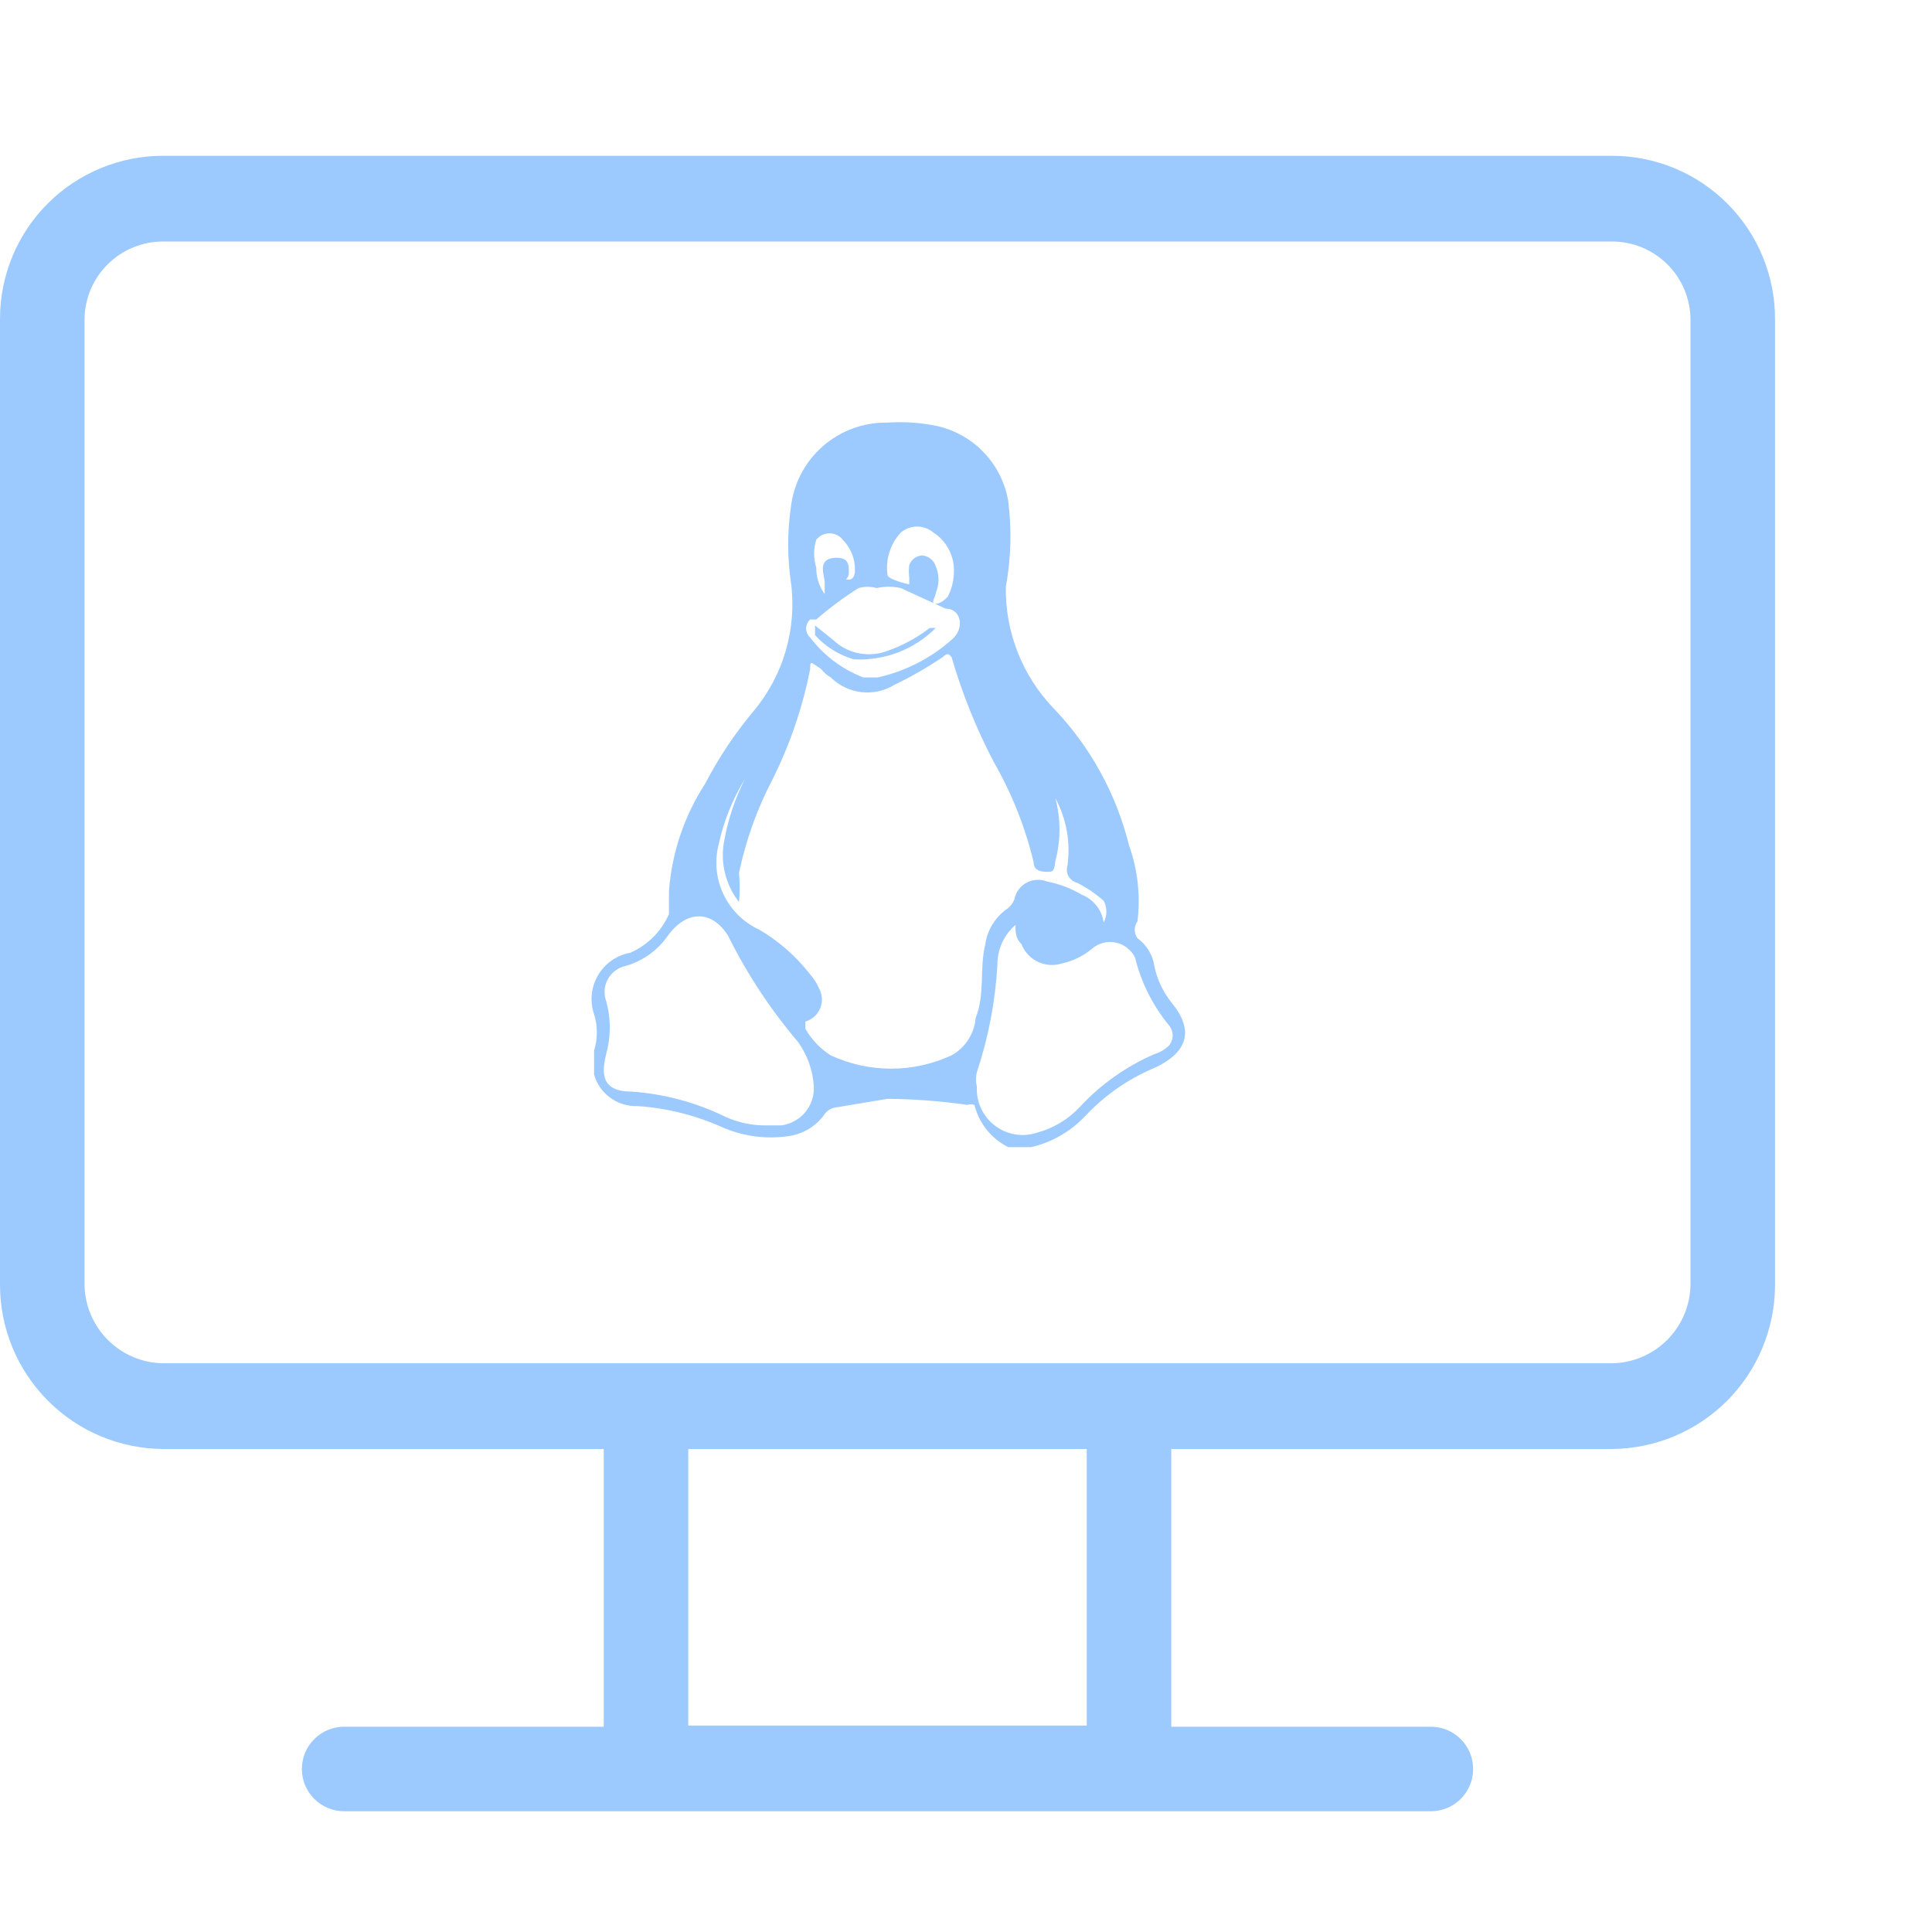 <svg viewBox="0 0 44 44" fill="none" xmlns="http://www.w3.org/2000/svg">
<path d="M26.29 22C26.271 21.875 26.227 21.754 26.161 21.645C26.095 21.537 26.008 21.442 25.905 21.368C25.865 21.311 25.843 21.244 25.843 21.175C25.843 21.106 25.865 21.039 25.905 20.983C25.977 20.398 25.911 19.805 25.712 19.25C25.42 18.071 24.822 16.99 23.98 16.115C23.276 15.374 22.891 14.387 22.907 13.365C23.025 12.721 23.044 12.062 22.962 11.413C22.893 11.003 22.705 10.624 22.421 10.32C22.137 10.017 21.771 9.804 21.367 9.708C20.988 9.626 20.599 9.598 20.212 9.625C19.672 9.615 19.147 9.806 18.74 10.162C18.333 10.518 18.074 11.013 18.012 11.55C17.93 12.115 17.93 12.69 18.012 13.255C18.083 13.778 18.043 14.31 17.896 14.816C17.75 15.323 17.499 15.793 17.16 16.198C16.734 16.706 16.365 17.259 16.06 17.848C15.583 18.581 15.3 19.423 15.235 20.295C15.235 20.488 15.235 20.708 15.235 20.818C15.063 21.211 14.749 21.526 14.355 21.698C14.203 21.725 14.058 21.785 13.932 21.873C13.805 21.962 13.699 22.076 13.62 22.209C13.542 22.343 13.493 22.491 13.478 22.645C13.462 22.799 13.48 22.954 13.53 23.1C13.614 23.369 13.614 23.657 13.53 23.925V24.475C13.591 24.688 13.722 24.874 13.902 25.003C14.081 25.133 14.299 25.199 14.52 25.19C15.175 25.235 15.817 25.393 16.417 25.658C16.891 25.872 17.415 25.949 17.93 25.878C18.092 25.859 18.248 25.808 18.39 25.728C18.532 25.648 18.656 25.54 18.755 25.41C18.786 25.356 18.83 25.31 18.882 25.276C18.935 25.243 18.995 25.223 19.057 25.218L20.212 25.025C20.82 25.03 21.426 25.076 22.027 25.163C22.081 25.146 22.139 25.146 22.192 25.163C22.243 25.369 22.338 25.563 22.471 25.729C22.604 25.895 22.771 26.031 22.962 26.125H23.485C23.959 26.015 24.39 25.766 24.722 25.41C25.17 24.934 25.713 24.559 26.317 24.31C27.06 23.953 27.197 23.458 26.675 22.825C26.483 22.584 26.351 22.302 26.29 22ZM20.515 12.128C20.619 12.04 20.75 11.992 20.886 11.992C21.022 11.992 21.153 12.04 21.257 12.128C21.404 12.222 21.524 12.352 21.606 12.507C21.688 12.661 21.729 12.833 21.725 13.008C21.726 13.208 21.678 13.406 21.587 13.585C21.587 13.585 21.45 13.75 21.312 13.75C21.175 13.75 21.312 13.585 21.312 13.503C21.353 13.407 21.374 13.304 21.374 13.2C21.374 13.096 21.353 12.993 21.312 12.898C21.291 12.831 21.252 12.773 21.198 12.729C21.144 12.685 21.079 12.658 21.01 12.65C20.943 12.652 20.878 12.674 20.824 12.713C20.77 12.752 20.73 12.807 20.707 12.87C20.696 12.961 20.696 13.054 20.707 13.145V13.31C20.707 13.31 20.212 13.2 20.212 13.09C20.189 12.917 20.203 12.741 20.256 12.575C20.308 12.409 20.397 12.256 20.515 12.128ZM18.59 12.293C18.626 12.247 18.672 12.21 18.724 12.184C18.777 12.159 18.834 12.146 18.892 12.146C18.951 12.146 19.008 12.159 19.061 12.184C19.113 12.21 19.159 12.247 19.195 12.293C19.287 12.387 19.359 12.499 19.407 12.622C19.454 12.745 19.475 12.876 19.47 13.008C19.47 13.008 19.47 13.2 19.332 13.2C19.195 13.2 19.332 13.2 19.332 13.035C19.332 12.87 19.332 12.678 19.002 12.705C18.672 12.733 18.727 12.98 18.782 13.228V13.53C18.654 13.355 18.586 13.142 18.59 12.925C18.524 12.719 18.524 12.498 18.59 12.293ZM18.59 14.108C18.892 13.845 19.214 13.606 19.552 13.393C19.687 13.355 19.83 13.355 19.965 13.393C20.146 13.352 20.334 13.352 20.515 13.393L21.532 13.86C21.89 13.86 21.972 14.3 21.697 14.548C21.215 14.983 20.627 15.286 19.992 15.428H19.662C19.182 15.244 18.763 14.93 18.452 14.52C18.423 14.494 18.4 14.463 18.384 14.427C18.368 14.391 18.359 14.353 18.359 14.314C18.359 14.275 18.368 14.236 18.384 14.201C18.4 14.165 18.423 14.133 18.452 14.108H18.59ZM17.792 25.63H17.462C17.14 25.635 16.821 25.569 16.527 25.438C15.857 25.108 15.128 24.912 14.382 24.86C13.695 24.86 13.695 24.448 13.805 24.008C13.915 23.612 13.915 23.193 13.805 22.798C13.775 22.716 13.764 22.63 13.77 22.544C13.777 22.458 13.802 22.375 13.844 22.299C13.886 22.224 13.943 22.158 14.012 22.106C14.081 22.055 14.161 22.018 14.245 22C14.635 21.889 14.976 21.646 15.207 21.313C15.647 20.708 16.225 20.735 16.582 21.313C17.013 22.181 17.549 22.994 18.177 23.733C18.39 24.032 18.514 24.384 18.535 24.75C18.544 24.963 18.472 25.172 18.335 25.334C18.197 25.497 18.004 25.603 17.792 25.63ZM21.67 24.035C21.239 24.235 20.77 24.338 20.295 24.338C19.82 24.338 19.351 24.235 18.92 24.035C18.681 23.884 18.483 23.676 18.342 23.43C18.342 23.43 18.342 23.43 18.342 23.265C18.419 23.243 18.49 23.203 18.549 23.149C18.608 23.096 18.654 23.029 18.683 22.954C18.712 22.88 18.724 22.8 18.717 22.72C18.711 22.641 18.686 22.564 18.645 22.495C18.597 22.385 18.532 22.282 18.452 22.193C18.135 21.784 17.743 21.438 17.297 21.175C16.942 21.013 16.654 20.733 16.483 20.381C16.312 20.03 16.27 19.63 16.362 19.25C16.477 18.715 16.682 18.204 16.967 17.738C16.747 18.171 16.589 18.634 16.5 19.113C16.447 19.361 16.449 19.617 16.506 19.864C16.563 20.111 16.674 20.343 16.83 20.543C16.852 20.323 16.852 20.102 16.83 19.883C16.986 19.135 17.245 18.413 17.6 17.738C17.994 16.945 18.281 16.104 18.452 15.235C18.452 15.043 18.452 15.07 18.7 15.235C18.76 15.313 18.834 15.379 18.92 15.428C19.109 15.615 19.355 15.733 19.62 15.763C19.884 15.793 20.151 15.733 20.377 15.593C20.759 15.409 21.127 15.197 21.477 14.96C21.615 14.823 21.642 14.96 21.67 14.96C21.909 15.788 22.232 16.59 22.632 17.353C23.042 18.066 23.348 18.835 23.54 19.635C23.54 19.828 23.705 19.855 23.842 19.855C23.98 19.855 24.007 19.855 24.035 19.608C24.161 19.139 24.161 18.646 24.035 18.178C24.289 18.648 24.385 19.188 24.31 19.718C24.297 19.757 24.293 19.799 24.298 19.841C24.302 19.882 24.315 19.922 24.336 19.958C24.357 19.994 24.384 20.026 24.418 20.051C24.451 20.075 24.489 20.093 24.53 20.103C24.748 20.214 24.951 20.353 25.135 20.515C25.176 20.591 25.197 20.676 25.197 20.763C25.197 20.849 25.176 20.934 25.135 21.01C25.116 20.87 25.06 20.738 24.973 20.627C24.886 20.516 24.771 20.43 24.64 20.378C24.393 20.232 24.123 20.13 23.842 20.075C23.767 20.045 23.686 20.033 23.605 20.038C23.524 20.043 23.445 20.067 23.374 20.106C23.303 20.145 23.241 20.2 23.194 20.266C23.147 20.332 23.114 20.408 23.1 20.488C23.069 20.561 23.022 20.627 22.962 20.68C22.822 20.773 22.702 20.894 22.612 21.036C22.522 21.178 22.463 21.338 22.44 21.505C22.302 22.055 22.44 22.633 22.22 23.183C22.206 23.359 22.148 23.529 22.052 23.678C21.956 23.827 21.825 23.949 21.67 24.035ZM26.592 23.843C26.504 23.918 26.401 23.974 26.29 24.008C25.643 24.288 25.063 24.7 24.585 25.218C24.324 25.495 23.99 25.695 23.622 25.795C23.461 25.849 23.289 25.863 23.121 25.835C22.953 25.807 22.794 25.739 22.659 25.636C22.523 25.533 22.415 25.398 22.343 25.244C22.271 25.09 22.239 24.92 22.247 24.75C22.221 24.642 22.221 24.529 22.247 24.42C22.511 23.629 22.668 22.806 22.715 21.973C22.713 21.8 22.75 21.63 22.821 21.473C22.892 21.317 22.997 21.177 23.127 21.065C23.127 21.23 23.127 21.368 23.265 21.505C23.333 21.679 23.464 21.821 23.633 21.903C23.801 21.984 23.994 22 24.172 21.945C24.425 21.892 24.661 21.779 24.86 21.615C24.933 21.55 25.02 21.502 25.114 21.476C25.208 21.45 25.307 21.447 25.403 21.465C25.499 21.484 25.589 21.524 25.666 21.584C25.744 21.643 25.807 21.72 25.85 21.808C25.988 22.372 26.251 22.898 26.62 23.348C26.68 23.418 26.711 23.508 26.706 23.601C26.701 23.693 26.66 23.78 26.592 23.843Z" fill="#9CCAFF"/>
<path d="M19.442 15.015C19.787 15.034 20.132 14.981 20.454 14.858C20.776 14.734 21.069 14.544 21.312 14.3C21.312 14.3 21.312 14.3 21.175 14.3C20.884 14.525 20.559 14.701 20.212 14.823C20.004 14.902 19.777 14.921 19.558 14.878C19.339 14.834 19.137 14.729 18.975 14.575L18.562 14.245C18.562 14.245 18.562 14.41 18.562 14.465C18.799 14.727 19.104 14.917 19.442 15.015Z" fill="#9CCAFF"/>
<path d="M36.712 3.548H3.712C2.728 3.548 1.784 3.939 1.087 4.635C0.391 5.331 1.36873e-09 6.275 1.36873e-09 7.26V29.26C-2.66848e-05 30.247 0.39 31.194 1.086 31.895C1.781 32.596 2.725 32.993 3.712 33H13.75V39.325H7.838C7.582 39.325 7.337 39.426 7.157 39.607C6.976 39.788 6.875 40.032 6.875 40.288C6.875 40.543 6.976 40.788 7.157 40.968C7.337 41.149 7.582 41.25 7.838 41.25H32.587C32.843 41.25 33.088 41.149 33.268 40.968C33.449 40.788 33.55 40.543 33.55 40.288C33.55 40.032 33.449 39.788 33.268 39.607C33.088 39.426 32.843 39.325 32.587 39.325H26.675V33H36.712C37.695 32.993 38.635 32.599 39.33 31.905C40.024 31.21 40.418 30.27 40.425 29.288V7.288C40.429 6.798 40.335 6.312 40.15 5.858C39.965 5.405 39.693 4.992 39.347 4.645C39.002 4.297 38.592 4.021 38.14 3.833C37.687 3.645 37.202 3.548 36.712 3.548ZM24.75 39.298H15.675V33H24.75V39.298ZM38.5 29.26C38.493 29.732 38.302 30.183 37.969 30.516C37.635 30.85 37.184 31.041 36.712 31.048H3.712C3.241 31.041 2.79 30.85 2.456 30.516C2.123 30.183 1.932 29.732 1.925 29.26V7.26C1.932 6.791 2.124 6.343 2.458 6.014C2.793 5.685 3.243 5.5 3.712 5.5H36.712C37.187 5.5 37.641 5.688 37.977 6.024C38.312 6.359 38.5 6.814 38.5 7.288V29.26Z" fill="#9CCAFF"/>
</svg>
